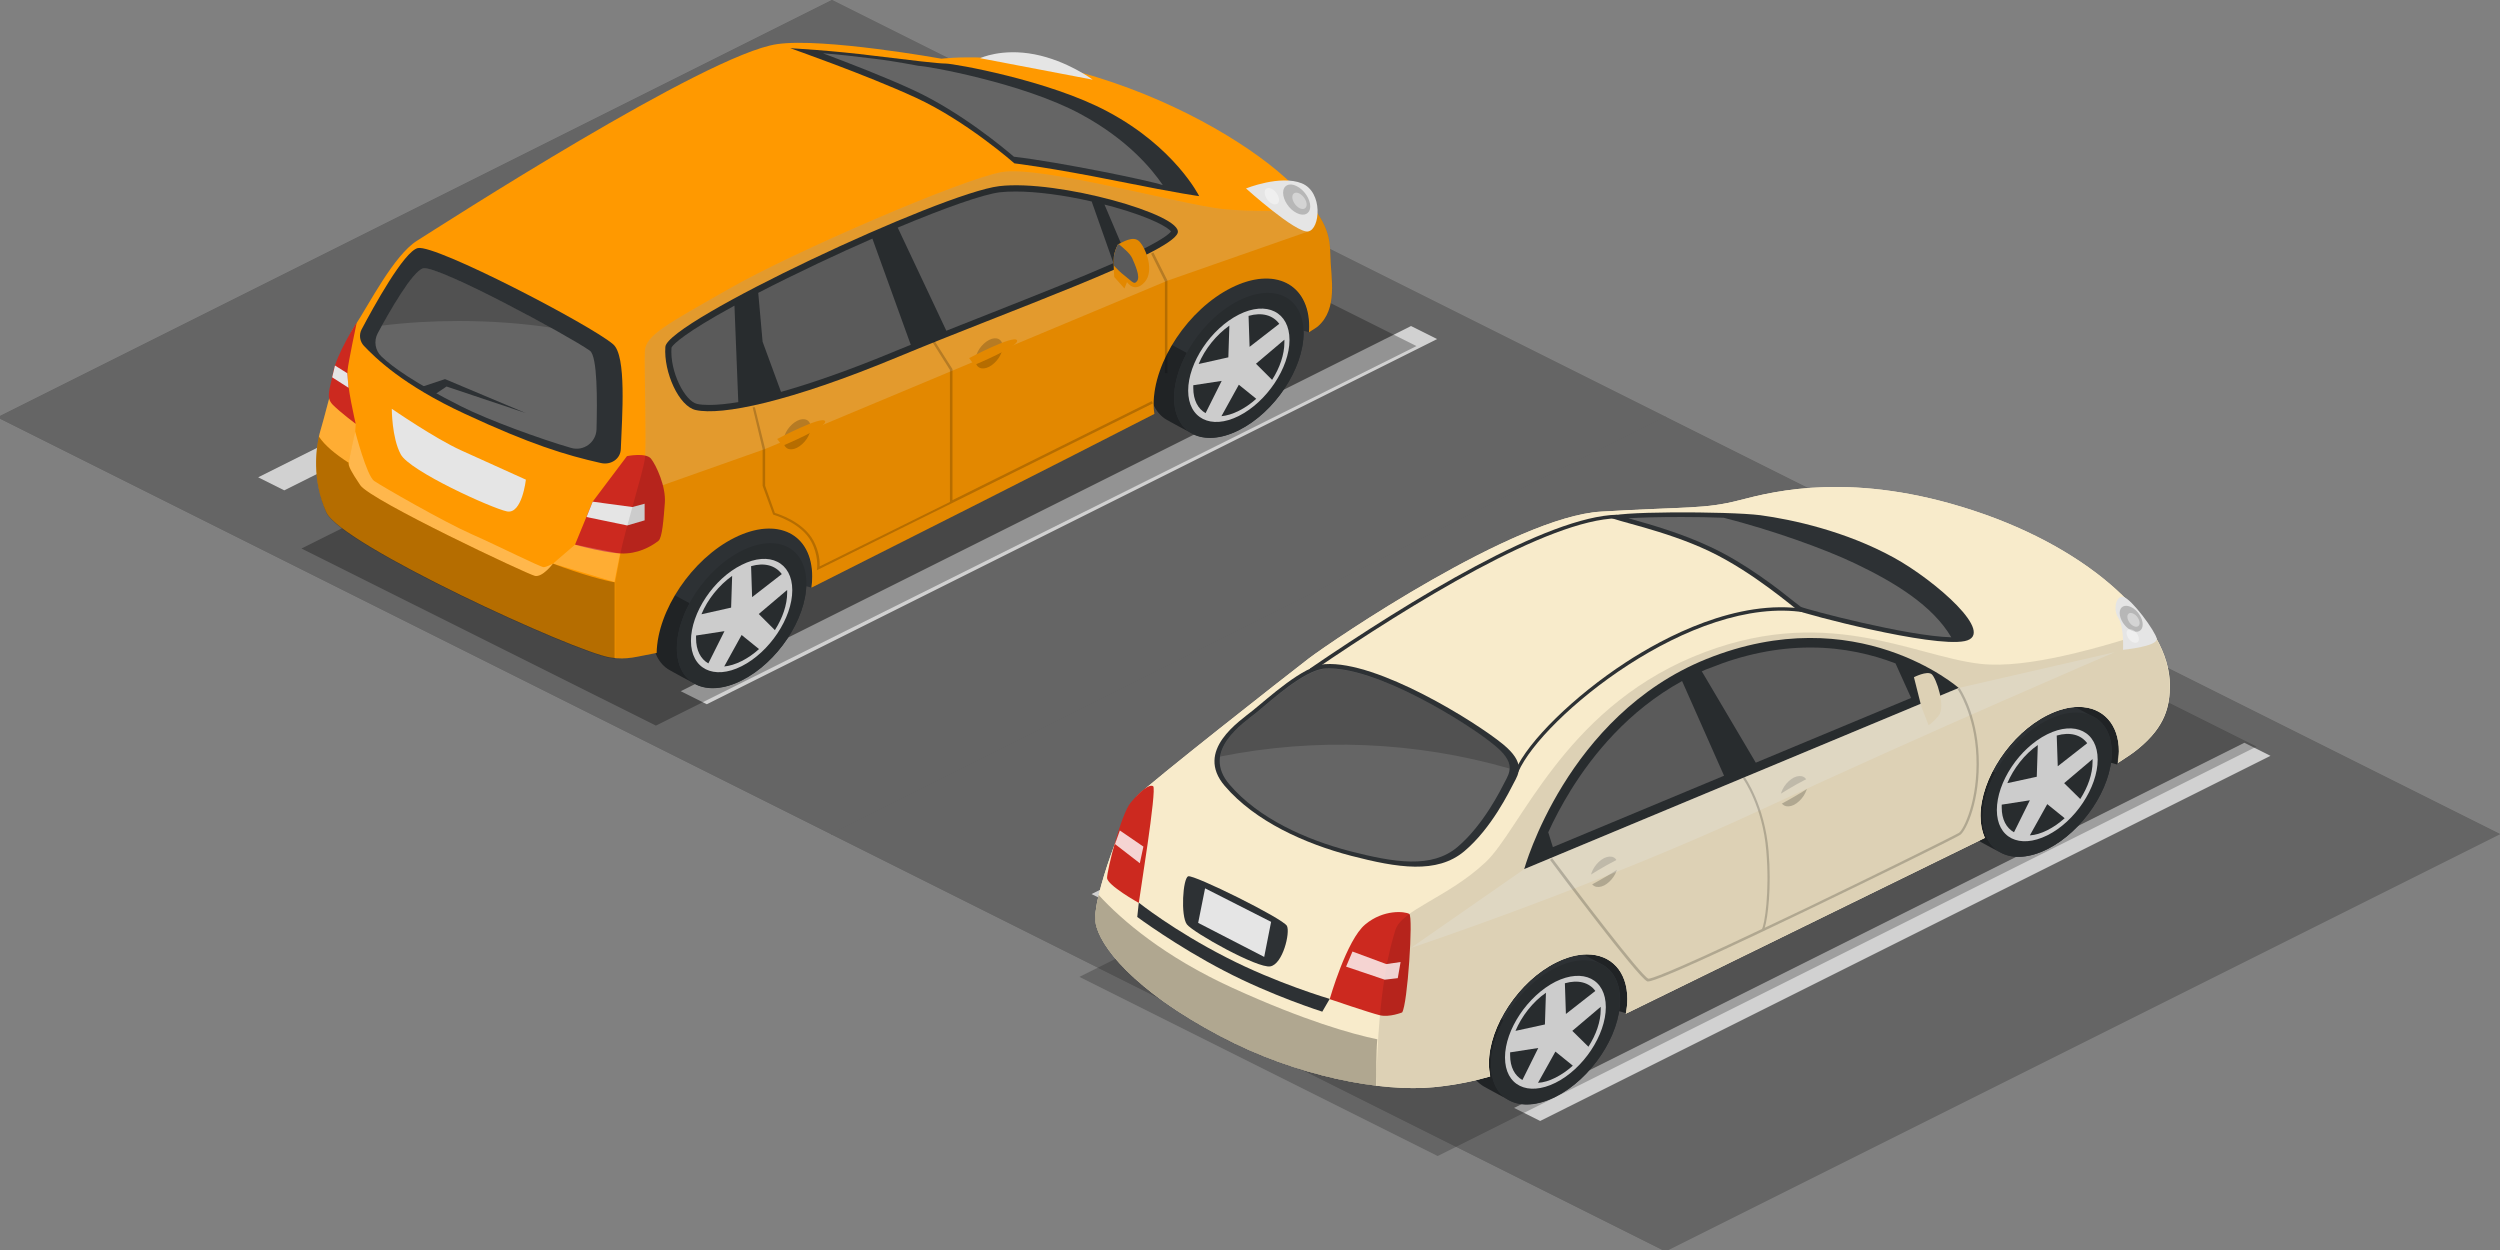 <?xml version="1.0" encoding="UTF-8" standalone="no"?>
<!-- Created with Inkscape (http://www.inkscape.org/) -->

<svg
   xmlns:dc="http://purl.org/dc/elements/1.1/"
   xmlns:cc="http://creativecommons.org/ns#"
   xmlns:rdf="http://www.w3.org/1999/02/22-rdf-syntax-ns#"
   xmlns:svg="http://www.w3.org/2000/svg"
   xmlns="http://www.w3.org/2000/svg"
   xmlns:sodipodi="http://sodipodi.sourceforge.net/DTD/sodipodi-0.dtd"
   xmlns:inkscape="http://www.inkscape.org/namespaces/inkscape"
   width="25.4mm"
   height="12.7mm"
   viewBox="0 0 25.4 12.7"
   version="1.1"
   id="svg8"
   inkscape:version="0.92.2 (5c3e80d, 2017-08-06)"
   sodipodi:docname="parking-7.svg">
  <rect x="0" y="0" width="25.4" height="12.7" fill="#808080" stroke="none"/>
  <defs
     id="defs2" />
  <sodipodi:namedview
     id="base"
     pagecolor="#ffffff"
     bordercolor="#666666"
     borderopacity="1.0"
     inkscape:pageopacity="0.0"
     inkscape:pageshadow="2"
     inkscape:zoom="5.6"
     inkscape:cx="40.017876"
     inkscape:cy="10.867187"
     inkscape:document-units="mm"
     inkscape:current-layer="layer1"
     showgrid="false"
     inkscape:snap-global="false"
     inkscape:window-width="1360"
     inkscape:window-height="706"
     inkscape:window-x="-8"
     inkscape:window-y="-8"
     inkscape:window-maximized="1"
     fit-margin-top="0"
     fit-margin-left="0"
     fit-margin-right="0"
     fit-margin-bottom="0" />
  <g
     inkscape:label="Layer 1"
     inkscape:groupmode="layer"
     id="layer1"
     transform="translate(-48.23,-91.683)">
    <g
       id="g33"
       transform="matrix(-0.265,0,0,0.265,65.163,91.683)">
      <path
         id="path10"
         d="M 32,0 64,16 32,32 0,16 Z"
         inkscape:connector-curvature="0"
         style="fill:#656565" />
      <path
         id="path12"
         d="M 32,0 64,16 32,32 0,16 Z"
         inkscape:connector-curvature="0"
         style="fill:#656565" />
      <g
         id="g18"
         style="fill:#ffffff">
        <path
           id="path14"
           d="m 37.8,26.5 -28,-14 -1,0.5 28,14 z"
           inkscape:connector-curvature="0"
           style="opacity:0.7" />
        <path
           id="path16"
           d="m 54,18.3 -28,-14 -1,0.5 28,14 z"
           inkscape:connector-curvature="0"
           style="opacity:0.7" />
      </g>
    </g>
    <g
       id="g33-2"
       transform="matrix(-0.265,0,0,0.265,73.63,95.917)">
      <path
         id="path10-3"
         d="M 32,0 64,16 32,32 0,16 Z"
         inkscape:connector-curvature="0"
         style="fill:#656565" />
      <path
         id="path12-1"
         d="M 32,0 64,16 32,32 0,16 Z"
         inkscape:connector-curvature="0"
         style="fill:#656565" />
      <g
         id="g18-3"
         style="fill:#ffffff">
        <path
           id="path14-7"
           d="m 37.8,26.5 -28,-14 -1,0.5 28,14 z"
           inkscape:connector-curvature="0"
           style="opacity:0.7" />
        <path
           id="path16-5"
           d="m 54,18.3 -28,-14 -1,0.5 28,14 z"
           inkscape:connector-curvature="0"
           style="opacity:0.7" />
      </g>
    </g>
    <g
       id="g256"
       transform="matrix(-0.026,0,0,0.026,62.933,90.085)">
      <path
         id="path65"
         d="M 309.2,345 447.7,275.8 150.4,127.5 12,196.7 Z"
         inkscape:connector-curvature="0"
         style="opacity:0.3" />
      <path
         id="path67"
         d="m 248.4,291.1 50.1,-13.8 -34.3,-19.7 -17.3,16.7 z"
         inkscape:connector-curvature="0"
         style="fill:#2d3134" />
      <path
         id="path69"
         d="M 54,191.3 103.8,177.7 69.5,158 52.2,174.7 Z"
         inkscape:connector-curvature="0"
         style="fill:#2d3134" />
      <path
         id="path71"
         d="m 285.2,271.5 c -6.8,-3.4 -12.9,-3.8 -17.4,-1.7 l -9.5,5.1 c -4.9,2.2 -7.9,7.2 -7.9,14.4 0,14 11.3,31 25.3,38 6.9,3.5 13.2,3.8 17.8,1.6 0,0 9.4,-5 10.5,-5.7 4.1,-2.4 6.6,-7.2 6.6,-13.7 -0.1,-14 -11.4,-31 -25.4,-38 z"
         inkscape:connector-curvature="0"
         style="fill:#2d3134" />
      <path
         id="path73"
         d="m 293.7,328.8 c 1.8,-0.9 9.2,-4.9 10.2,-5.5 4.1,-2.4 6.6,-7.2 6.6,-13.7 0,-5.6 -1.9,-11.7 -5,-17.5 l -9.5,5.1 c 3.1,5.8 5,11.9 5,17.5 0,6.9 -2.7,11.7 -7.3,14.1 z"
         inkscape:connector-curvature="0"
         style="opacity:0.29" />
      <path
         id="path75"
         d="m 301,314.7 c 0,14 -11.3,19.7 -25.3,12.7 -14,-7 -25.3,-24 -25.3,-38 0,-14 11.3,-19.7 25.3,-12.7 14,6.9 25.3,24 25.3,38 z"
         inkscape:connector-curvature="0"
         style="fill:#2d3134" />
      <path
         id="path77"
         d="m 295.5,311.9 c 0,10.9 -8.9,15.4 -19.8,9.9 -10.9,-5.5 -19.8,-18.8 -19.8,-29.7 0,-10.9 8.9,-15.4 19.8,-9.9 10.9,5.4 19.8,18.7 19.8,29.7 z"
         inkscape:connector-curvature="0"
         style="fill:#e5e5e5" />
      <g
         id="g91"
         style="fill:#2d3134">
        <path
           id="path79"
           d="m 288.7,320.7 c 3,-1.7 4.8,-5.1 4.8,-9.8 0,-0.4 0,-0.8 0,-1.1 l -11.1,-1.7 z"
           inkscape:connector-curvature="0" />
        <path
           id="path81"
           d="m 279.8,298.9 11.6,2.6 c -2.4,-5.8 -6.8,-11.3 -12,-15 z"
           inkscape:connector-curvature="0" />
        <path
           id="path83"
           d="m 271.6,294.8 0.4,-12.1 c -5.2,-1.5 -9.5,-0.3 -12,3.1 z"
           inkscape:connector-curvature="0" />
        <path
           id="path85"
           d="m 257.9,292 v 1.1 c 0,4.7 1.8,9.9 4.8,14.6 l 6.3,-6.3 z"
           inkscape:connector-curvature="0" />
        <path
           id="path87"
           d="m 275.7,309.6 -6.8,5.5 c 2.1,1.9 4.4,3.5 6.8,4.7 2.4,1.2 4.7,1.9 6.8,2.1 z"
           inkscape:connector-curvature="0" />
        <path
           id="path89"
           d="M 90.9,173.7 C 84.1,170.3 78,169.9 73.5,172 l -9.5,5.1 c -4.9,2.2 -7.9,7.2 -7.9,14.4 0,14 11.3,31 25.3,38 6.9,3.5 13.2,3.8 17.8,1.6 0,0 9.4,-5 10.5,-5.7 4.1,-2.4 6.6,-7.2 6.6,-13.7 -0.1,-13.9 -11.4,-31 -25.4,-38 z"
           inkscape:connector-curvature="0" />
      </g>
      <path
         id="path93"
         d="m 99.4,231 c 1.8,-0.9 9.2,-4.9 10.2,-5.5 4.1,-2.4 6.6,-7.2 6.6,-13.7 0,-5.6 -1.9,-11.7 -5,-17.5 l -9.5,5.1 c 3.1,5.8 5,11.9 5,17.5 0,6.9 -2.8,11.8 -7.3,14.1 z"
         inkscape:connector-curvature="0"
         style="opacity:0.29" />
      <path
         id="path95"
         d="m 106.7,216.9 c 0,14 -11.3,19.7 -25.3,12.7 -14,-7 -25.3,-24 -25.3,-38 0,-14 11.3,-19.7 25.3,-12.7 14,7 25.3,24 25.3,38 z"
         inkscape:connector-curvature="0"
         style="fill:#2d3134" />
      <path
         id="path97"
         d="m 101.2,214.1 c 0,10.9 -8.9,15.4 -19.8,9.9 -10.9,-5.5 -19.8,-18.8 -19.8,-29.7 0,-10.9 8.9,-15.4 19.8,-9.9 10.9,5.5 19.8,18.8 19.8,29.7 z"
         inkscape:connector-curvature="0"
         style="fill:#e5e5e5" />
      <path
         id="path99"
         d="m 94.4,222.9 c 3,-1.7 4.8,-5.1 4.8,-9.8 0,-0.4 0,-0.8 0,-1.1 l -11.1,-1.7 z"
         inkscape:connector-curvature="0"
         style="fill:#2d3134" />
      <path
         id="path101"
         d="m 85.5,201.1 11.6,2.6 c -2.4,-5.8 -6.8,-11.3 -12,-15 z"
         inkscape:connector-curvature="0"
         style="fill:#2d3134" />
      <path
         id="path103"
         d="m 77.2,197 0.4,-12.1 c -5.2,-1.5 -9.5,-0.3 -12,3.1 z"
         inkscape:connector-curvature="0"
         style="fill:#2d3134" />
      <path
         id="path105"
         d="m 63.6,194.2 v 1.1 c 0,4.7 1.8,9.9 4.8,14.6 l 6.3,-6.3 z"
         inkscape:connector-curvature="0"
         style="fill:#2d3134" />
      <path
         id="path107"
         d="m 81.4,211.8 -6.8,5.5 c 2.1,1.9 4.4,3.5 6.8,4.7 2.4,1.2 4.7,1.9 6.8,2.1 z"
         inkscape:connector-curvature="0"
         style="fill:#2d3134" />
      <path
         id="path109"
         d="m 440.1,229.1 c -2.2,-7.2 -7.9,-32.4 -13.4,-40.5 -5.4,-8.2 -15.1,-27.4 -24.2,-33.1 -9.1,-5.7 -113.1,-72.9 -140.7,-76.8 -17.9,-2.6 -64.2,5.7 -64.2,5.7 0,0 -26.2,-3.4 -60.6,7.2 -34.4,10.6 -62.8,28.4 -76.6,42 -13.8,13.6 -14.6,19.8 -14.8,28.2 -0.2,8.4 -3,20.3 4.9,27.2 0.5,0.4 1.7,1.2 3.5,2.3 -0.1,-0.8 -0.1,-1.5 -0.1,-2.2 0,-16.8 13.6,-23.6 30.4,-15.2 16.8,8.4 30.4,28.8 30.4,45.6 0,1.3 -0.1,2.5 -0.3,3.7 42.7,21.9 97.4,49.5 134,67.9 -0.2,-1.4 -0.3,-2.9 -0.3,-4.3 0,-16.8 13.6,-23.6 30.4,-15.2 16.6,8.3 30.1,28.4 30.4,45 8.2,1.5 11.4,2.8 18,1.8 13.6,-2 105.6,-44.2 111.1,-56.8 5.6,-12.5 4.3,-25.3 2.1,-32.5 z"
         inkscape:connector-curvature="0"
         style="fill:#ff9900" />
      <path
         id="path111"
         d="m 301,314.7 c 0,14 -11.3,19.7 -25.3,12.7 -14,-7 -25.3,-24 -25.3,-38 0,-14 11.3,-19.7 25.3,-12.7 14,7 25.3,24 25.3,38 z"
         inkscape:connector-curvature="0"
         style="opacity:0.11" />
      <path
         id="path113"
         d="m 106.7,216.9 c 0,14 -11.3,19.7 -25.3,12.7 -14,-7 -25.3,-24 -25.3,-38 0,-14 11.3,-19.7 25.3,-12.7 14,7 25.3,24 25.3,38 z"
         inkscape:connector-curvature="0"
         style="opacity:0.11" />
      <path
         id="path115"
         d="m 325.9,196 c -5.3,4.5 -3.5,27.9 -3,40.9 0.1,3.9 3.9,6.4 7.8,5.5 13.8,-3.1 27.5,-7.3 53.1,-19.2 24.4,-11.3 35,-21.9 39.5,-26.6 1.6,-1.7 2,-4.3 0.9,-6.4 -4.5,-8.5 -16.6,-30.6 -22,-31.8 -6.9,-1.5 -67.6,30.1 -76.3,37.6 z"
         inkscape:connector-curvature="0"
         style="fill:#2d3134" />
      <path
         id="path117"
         d="m 335,198.5 c -3,2.1 -2.9,19.5 -2.6,30.8 0.2,5 5,8.6 9.9,7.2 11.8,-3.4 32.7,-11 43.1,-16.3 18,-9.1 26.5,-15.1 31.1,-19.5 2.4,-2.3 3,-6 1.4,-9 -4.4,-8.2 -13.6,-24.4 -17.8,-25.4 -5.8,-1.2 -57.1,26.5 -65.1,32.2 z"
         inkscape:connector-curvature="0"
         style="fill:#656565" />
      <path
         id="path119"
         d="m 317.1,254.8 c -1.8,-6.3 -3.3,-11.9 -3.6,-14.1 -0.7,-5.4 0.3,-35.9 0,-42 -0.3,-6.2 -8.2,-10.3 -33.1,-24.5 C 255.6,160 189.2,131.3 174,128.7 c -15.2,-2.6 -69.2,12.5 -85.9,14.4 -11,1.2 -25.8,0.8 -34.6,0.4 l 0.8,8.4 54.9,19.2 157.3,65.8 z"
         inkscape:connector-curvature="0"
         style="opacity:0.2;fill:#ffffff" />
      <path
         id="path121"
         d="m 105.3,152.5 c -2.4,-7.1 47,-21 69.7,-18.3 22.7,2.7 129.8,52.9 130.5,62.8 0.7,9.9 -5.3,23.3 -11.9,24.7 -10.1,2.2 -36.3,-3 -79.1,-20.8 -42.8,-17.8 -106.4,-40.3 -109.2,-48.4 z"
         inkscape:connector-curvature="0"
         style="fill:#2d3134" />
      <path
         id="path123"
         d="m 96.9,138.1 c 0,0 6.7,-0.8 32.1,-5.9 25.7,-5.2 40.1,-6.9 40.1,-6.9 0,0 18.8,-16.6 38.6,-25.7 19.8,-9.1 49,-19.3 49,-19.3 0,0 -16.7,0.9 -33.1,3 -13.9,1.7 -24.7,3 -27.7,3 -3,0 -40.4,6.5 -63.3,18.8 -26.3,14 -35.7,33 -35.7,33 z"
         inkscape:connector-curvature="0"
         style="fill:#2d3134" />
      <path
         id="path125"
         d="m 111.1,133.8 c 4.3,-6.3 13.8,-17.9 32.2,-27.8 22.4,-12.1 60.1,-18.8 63.2,-18.8 0.3,0 8.9,-1.8 17.5,-2.8 8.2,-1 14.1,-1.7 19.9,-2.1 -10.4,3.9 -24.4,9.3 -35.4,14.4 -18.4,8.5 -35.6,22.9 -39.2,26 -17.3,2 -53,9.3 -58.2,11.1 z"
         inkscape:connector-curvature="0"
         style="fill:#656565" />
      <path
         id="path127"
         d="m 133.9,141.4 c -1.3,0.3 -2.6,0.7 -3.8,1 -14.9,4.2 -21.1,8 -22.2,9.5 0.7,1 3.8,3.7 17.3,10 z"
         inkscape:connector-curvature="0"
         style="fill:#656565" />
      <path
         id="path129"
         d="m 303.1,197.3 c -0.2,-0.5 -2.2,-3.6 -17.8,-12.6 -2.1,-1.2 -4.4,-2.5 -6.8,-3.8 l -1.5,37.7 c 4.3,0.7 8.1,1.1 11.3,1.1 1.9,0 3.5,-0.1 4.8,-0.4 4.8,-1.1 10.7,-12.6 10,-22 z"
         inkscape:connector-curvature="0"
         style="fill:#656565" />
      <path
         id="path131"
         d="m 214.7,150.4 c -18.6,-7.8 -33.4,-13 -39.9,-13.8 -1.8,-0.2 -3.9,-0.3 -6.2,-0.3 -8.1,0 -18.9,1.4 -29.7,3.9 l -8.5,24.1 c 13.2,5.8 30.7,12.7 47.6,19.4 5.9,2.3 11.8,4.7 17.7,7 z"
         inkscape:connector-curvature="0"
         style="fill:#656565" />
      <path
         id="path133"
         d="m 267.5,195 1.7,-19.1 c -7.1,-3.7 -14.9,-7.5 -23.1,-11.4 -7.4,-3.5 -14.6,-6.8 -21.5,-9.8 l -15,41.5 c 2,0.8 4,1.6 5.9,2.4 16.8,7 32,12.4 44.8,16 z"
         inkscape:connector-curvature="0"
         style="fill:#656565" />
      <path
         id="path135"
         d="m 138.5,92.6 44,-8.4 c 0,0 -8.4,-4 -21.3,-1.5 -12.8,2.5 -22.7,9.9 -22.7,9.9 z"
         inkscape:connector-curvature="0"
         style="fill:#e5e5e5" />
      <path
         id="path137"
         d="m 340.8,274.3 -6.9,-16.8 -13.4,-17.8 c 0,0 -7.4,-1.5 -9.4,1 -2,2.5 -5.9,10.9 -5.4,17.3 0.5,6.4 1,13.6 2.5,14.8 1.5,1.2 6.2,4.5 12.4,4.9 6.1,0.6 20.2,-3.4 20.2,-3.4 z"
         inkscape:connector-curvature="0"
         style="fill:#cc291f" />
      <path
         id="path139"
         d="m 426.5,227.1 c 0,0 3.7,-15.7 3.2,-20.8 -0.3,-3.3 -3.6,-18.8 -3.6,-18.8 0,0 8,12.4 9.3,19.8 1.1,6.3 3,9.4 0,12.4 -3,3 -8.9,7.4 -8.9,7.4 z"
         inkscape:connector-curvature="0"
         style="fill:#cc291f" />
      <path
         id="path141"
         d="m 349.4,281.7 c 0,0 4.1,5.5 7.1,4.8 3,-0.7 64.2,-29.5 68.2,-35.4 4,-5.9 4.8,-7.8 4.5,-9.1 -0.2,-1.2 -2.5,-11.9 -2.5,-11.9 0,0 -4.5,17.3 -7.4,19.3 -2.9,2 -27.4,16.1 -38.1,20.8 -10.6,4.7 -26.9,12.9 -28.2,12.9 -1.2,-0.1 -3.6,-1.4 -3.6,-1.4 z"
         inkscape:connector-curvature="0"
         style="opacity:0.3;fill:#ffffff" />
      <path
         id="path143"
         d="m 360,248.9 c 0,0 1.5,13.6 7.4,12.4 5.9,-1.2 38.1,-15.8 41.5,-22.3 3.5,-6.4 3.5,-17.8 3.5,-17.8 0,0 -16.8,11.6 -27.2,16.3 -10.4,4.7 -25.2,11.4 -25.2,11.4 z"
         inkscape:connector-curvature="0"
         style="fill:#e5e5e5" />
      <path
         id="path145"
         d="m 401.5,212.9 -9.9,-3.3 -31.6,13.3 31,-10.4 5.5,3.7 z"
         inkscape:connector-curvature="0"
         style="fill:#2d3134" />
      <g
         id="g151"
         style="opacity:0.2">
        <path
           id="path147"
           d="m 270.5,220.6 -4,16.3 v 14.4 l -3.8,10.6 c -1.7,0.5 -11.2,3.6 -15.1,10.9 -2.3,4.3 -2.5,8.2 -2.4,10 L 194.3,257.6 V 206 l 6.8,-10.8 -0.8,-0.5 -7,11 v 51.2 l -77.9,-38.7 -0.4,0.9 130.5,64.8 0.8,0.4 -0.1,-0.9 c 0,0 -0.6,-4.9 2.3,-10.3 4,-7.5 14.6,-10.4 14.7,-10.5 l 0.2,-0.1 4.1,-11.2 v -14.4 l 3.9,-16.3 z"
           inkscape:connector-curvature="0" />
        <path
           id="path149"
           d="m 114.8,160.1 -5.5,11 v 36.2 h 1 v -35.9 l 5.4,-10.8 z"
           inkscape:connector-curvature="0" />
      </g>
      <path
         id="path153"
         d="m 128.6,156.9 c -1.5,-0.5 -5.9,-3.7 -8.4,-1 -2.5,2.7 -5.9,11.4 -2,15.8 4,4.5 6.9,0 6.9,0 l 1,2.5 4,-4.5 c 0,0 0.5,-6.7 0,-8.9 -0.5,-2.2 -1.5,-3.9 -1.5,-3.9 z"
         inkscape:connector-curvature="0"
         style="fill:#ff9900" />
      <path
         id="path155"
         d="m 130.1,160.9 c -0.5,-2.2 -1.5,-4 -1.5,-4 -0.1,0 -0.1,0 -0.2,-0.1 -1.8,1.5 -4.4,3.6 -5.3,5.5 -1.2,2.7 -3.2,7.2 -2,8.9 1.2,1.7 1.7,0.5 4.9,-2 1.6,-1.2 3.1,-2.7 4.2,-3.9 0.1,-1.7 0.1,-3.5 -0.1,-4.4 z"
         inkscape:connector-curvature="0"
         style="fill:#656565" />
      <path
         id="path157"
         d="m 440.1,229.1 c -0.7,-2.4 -1.9,-6.8 -3.2,-11.9 -0.2,0.9 -0.7,1.7 -1.5,2.5 -3,3 -8.9,7.4 -8.9,7.4 l 0.2,3 2.5,11.9 0.3,0.1 c 5.2,-3.3 9,-6.5 11.3,-10 0.2,0.3 -0.3,-1.8 -0.7,-3 z"
         inkscape:connector-curvature="0"
         style="opacity:0.2;fill:#ffffff" />
      <path
         id="path159"
         d="m 340.8,274.3 8.6,7.4 -24,7.2 -2.2,-11.1 z"
         inkscape:connector-curvature="0"
         style="opacity:0.2;fill:#ffffff" />
      <path
         id="path161"
         d="m 259.3,233.8 c 0,2.9 -2.4,4.1 -5.3,2.6 -2.9,-1.5 -5.3,-5 -5.3,-7.9 0,-2.9 2.4,-4.1 5.3,-2.6 2.9,1.5 5.3,5 5.3,7.9 z"
         inkscape:connector-curvature="0"
         style="opacity:0.2" />
      <path
         id="path163"
         d="m 259.8,235.7 2,-2.7 c 0,0 -17.5,-9.2 -18.7,-7 -1.3,2.2 16.7,9.7 16.7,9.7 z"
         inkscape:connector-curvature="0"
         style="fill:#ff9900" />
      <path
         id="path165"
         d="m 184.3,202.2 c 0,2.9 -2.4,4.1 -5.3,2.6 -2.9,-1.5 -5.3,-5 -5.3,-7.9 0,-2.9 2.4,-4.1 5.3,-2.6 2.9,1.5 5.3,5 5.3,7.9 z"
         inkscape:connector-curvature="0"
         style="opacity:0.2" />
      <path
         id="path167"
         d="m 184.8,204.1 2,-2.7 c 0,0 -17.5,-9.2 -18.7,-7 -1.4,2.2 16.7,9.7 16.7,9.7 z"
         inkscape:connector-curvature="0"
         style="fill:#ff9900" />
      <path
         id="path169"
         d="m 333.9,257.5 -15.5,2.1 -4.8,-1.3 v 6.5 l 6.8,2 15.9,-3.3 z"
         inkscape:connector-curvature="0"
         style="fill:#e5e5e5" />
      <path
         id="path171"
         d="m 429.8,207.3 -0.5,5.7 6.4,-4.1 -1.1,-4.6 z"
         inkscape:connector-curvature="0"
         style="fill:#e5e5e5" />
      <path
         id="path173"
         d="m 313.5,240.7 c -0.7,-5.4 0.3,-35.9 0,-42 -0.3,-6.2 -8.2,-10.3 -33.1,-24.5 C 255.6,160 189.2,131.3 174,128.7 c -15.2,-2.6 -69.2,12.5 -85.9,14.4 -11.9,1.3 -28.2,0.8 -36.5,0.3 -5.5,7.4 -5.9,12.3 -6.1,18.4 -0.2,8.4 -3,20.3 4.9,27.2 0.5,0.4 1.7,1.2 3.5,2.3 -0.1,-0.8 -0.1,-1.5 -0.1,-2.2 0,-16.8 13.6,-23.6 30.4,-15.2 16.8,8.4 30.4,28.8 30.4,45.6 0,1.3 -0.1,2.5 -0.3,3.7 42.7,21.9 97.4,49.5 134,67.9 -0.2,-1.4 -0.3,-2.9 -0.3,-4.3 0,-16.8 13.6,-23.6 30.4,-15.2 16.6,8.3 30.1,28.4 30.4,45 7.5,1.4 10.8,2.6 16.3,2 0,-14.2 0,-29.8 0,-29.8 0,0 -0.6,-3.3 -2.1,-11.1 -1.3,-7.8 -8.8,-31.6 -9.5,-37 z"
         inkscape:connector-curvature="0"
         style="opacity:0.11" />
      <path
         id="path175"
         d="m 440.9,232.1 c -2.4,3.5 -6.3,6.7 -11.6,10.2 0.1,1.3 -0.9,3.3 -4.6,8.8 -4,5.9 -65.2,34.7 -68.2,35.4 -3,0.7 -7.1,-4.8 -7.1,-4.8 0,0 -0.1,0 -0.2,0.1 -11.7,4.4 -20.3,6.6 -23.9,7.2 v 29.8 c 0.5,-0.1 1.1,-0.1 1.6,-0.2 13.6,-2 105.6,-44.2 111.1,-56.8 4.9,-11.1 4.5,-22.3 2.9,-29.7 z"
         inkscape:connector-curvature="0"
         style="opacity:0.29" />
      <path
         id="path177"
         d="m 78.6,135.1 c 0,0 -13.4,-5.4 -21.8,-2 -8.4,3.4 -7.2,18 -2.5,18.8 4.8,0.8 24.3,-16.8 24.3,-16.8 z"
         inkscape:connector-curvature="0"
         style="fill:#e5e5e5" />
      <path
         id="path179"
         d="m 64.1,136.8 c 0,2.9 -2.4,6.5 -5.3,7.9 -2.9,1.5 -5.3,0.3 -5.3,-2.6 0,-2.9 2.4,-6.5 5.3,-7.9 2.9,-1.5 5.3,-0.3 5.3,2.6 z"
         inkscape:connector-curvature="0"
         style="opacity:0.2" />
      <path
         id="path181"
         d="m 60.5,138.5 c 0,1.6 -1.3,3.5 -2.8,4.3 -1.6,0.8 -2.8,0.1 -2.8,-1.4 0,-1.6 1.3,-3.5 2.8,-4.3 1.5,-0.8 2.8,-0.2 2.8,1.4 z"
         inkscape:connector-curvature="0"
         style="opacity:0.4;fill:#ffffff" />
      <path
         id="path183"
         d="m 71.3,136.7 c 0,1.6 -1.3,3.5 -2.8,4.3 -1.6,0.8 -2.8,0.1 -2.8,-1.4 0,-1.6 1.3,-3.5 2.8,-4.3 1.6,-0.8 2.8,-0.2 2.8,1.4 z"
         inkscape:connector-curvature="0"
         style="opacity:0.4;fill:#ffffff" />
      <path
         id="path185"
         d="m 386.2,186.9 c 10.4,0 20.5,0.6 30.1,1.8 -4.7,-8.6 -12.4,-21.5 -16.2,-22.4 -4.1,-0.9 -31.7,13.1 -50,23.2 11.4,-1.7 23.5,-2.6 36.1,-2.6 z"
         inkscape:connector-curvature="0"
         style="opacity:0.2" />
    </g>
    <g
       id="g440"
       transform="matrix(-0.026,0,0,0.026,71.417,94.198)">
      <path
         id="path258"
         d="M 330,355 470,285 150,125 10,195 Z"
         inkscape:connector-curvature="0"
         style="opacity:0.3;fill:#262626" />
      <path
         id="path260"
         d="M 255.9,299.3 306.1,285.4 271.5,265.5 254,282.4 Z"
         inkscape:connector-curvature="0"
         style="fill:#2d3134" />
      <path
         id="path262"
         d="M 255.9,299.3 306.1,285.4 271.5,265.5 254,282.4 Z"
         inkscape:connector-curvature="0"
         style="opacity:0.29" />
      <path
         id="path264"
         d="M 64.5,202 114.7,188 80,168.1 62.5,185 Z"
         inkscape:connector-curvature="0"
         style="fill:#2d3134" />
      <path
         id="path266"
         d="M 64.5,202 114.7,188 80,168.1 62.5,185 Z"
         inkscape:connector-curvature="0"
         style="opacity:0.29" />
      <path
         id="path268"
         d="m 293.4,276.3 c -6.7,-3.4 -12.8,-3.8 -17.3,-1.7 l -9.5,5.1 c -4.8,2.2 -7.9,7.1 -7.9,14.3 0,13.9 11.3,30.9 25.2,37.8 6.9,3.4 13.1,3.8 17.7,1.6 0,0 9.4,-5 10.4,-5.6 4.1,-2.4 6.6,-7.1 6.6,-13.6 0,-14 -11.3,-30.9 -25.2,-37.9 z"
         inkscape:connector-curvature="0"
         style="fill:#2d3134" />
      <path
         id="path270"
         d="m 301.9,333.3 c 1.8,-0.9 9.2,-4.9 10.1,-5.5 4.1,-2.4 6.6,-7.1 6.6,-13.6 0,-5.6 -1.8,-11.7 -4.9,-17.4 l -9.5,5.1 c 3.1,5.7 4.9,11.8 4.9,17.4 0.1,6.8 -2.7,11.7 -7.2,14 z"
         inkscape:connector-curvature="0"
         style="opacity:0.29" />
      <path
         id="path272"
         d="m 309.2,319.3 c 0,13.9 -11.3,19.6 -25.2,12.6 -13.9,-7 -25.2,-23.9 -25.2,-37.8 0,-13.9 11.3,-19.6 25.2,-12.6 13.9,6.9 25.2,23.9 25.2,37.8 z"
         inkscape:connector-curvature="0"
         style="fill:#2d3134" />
      <path
         id="path274"
         d="m 303.7,316.5 c 0,10.9 -8.8,15.3 -19.7,9.9 -10.9,-5.4 -19.7,-18.7 -19.7,-29.6 0,-10.9 8.8,-15.3 19.7,-9.9 10.8,5.5 19.7,18.7 19.7,29.6 z"
         inkscape:connector-curvature="0"
         style="fill:#e5e5e5" />
      <g
         id="g286"
         style="fill:#2d3134">
        <path
           id="path276"
           d="m 296.9,325.3 c 3,-1.7 4.8,-5 4.8,-9.7 0,-0.4 0,-0.8 0,-1.1 l -11,-1.7 z"
           inkscape:connector-curvature="0" />
        <path
           id="path278"
           d="m 288.1,303.6 11.5,2.5 c -2.4,-5.7 -6.7,-11.3 -11.9,-14.9 z"
           inkscape:connector-curvature="0" />
        <path
           id="path280"
           d="m 279.9,299.5 0.4,-12 c -5.2,-1.5 -9.5,-0.3 -11.9,3 z"
           inkscape:connector-curvature="0" />
        <path
           id="path282"
           d="m 266.3,296.7 v 1.1 c 0,4.7 1.8,9.8 4.8,14.5 l 6.3,-6.2 z"
           inkscape:connector-curvature="0" />
        <path
           id="path284"
           d="m 284,314.2 -6.8,5.5 c 2.1,1.9 4.4,3.5 6.8,4.7 2.4,1.2 4.7,1.9 6.8,2 z"
           inkscape:connector-curvature="0" />
      </g>
      <path
         id="path288"
         d="m 309.2,319.3 c 0,13.9 -11.3,19.6 -25.2,12.6 -13.9,-7 -25.2,-23.9 -25.2,-37.8 0,-13.9 11.3,-19.6 25.2,-12.6 13.9,6.9 25.2,23.9 25.2,37.8 z"
         inkscape:connector-curvature="0"
         style="opacity:0.11" />
      <path
         id="path290"
         d="M 101.3,179.6 C 94.6,176.2 88.5,175.8 84,177.9 l -9.5,5.1 c -4.8,2.2 -7.9,7.1 -7.9,14.3 0,13.9 11.3,30.9 25.2,37.8 6.9,3.4 13.1,3.8 17.7,1.6 0,0 9.4,-5 10.4,-5.6 4.1,-2.4 6.6,-7.1 6.6,-13.6 0,-14 -11.3,-30.9 -25.2,-37.9 z"
         inkscape:connector-curvature="0"
         style="fill:#2d3134" />
      <path
         id="path292"
         d="m 109.8,236.6 c 1.8,-0.9 9.2,-4.9 10.1,-5.5 4.1,-2.4 6.6,-7.1 6.6,-13.6 0,-5.6 -1.8,-11.7 -4.9,-17.4 l -9.5,5.1 c 3.1,5.7 4.9,11.8 4.9,17.4 0,6.8 -2.7,11.6 -7.2,14 z"
         inkscape:connector-curvature="0"
         style="opacity:0.29" />
      <path
         id="path294"
         d="m 117,222.5 c 0,13.9 -11.3,19.6 -25.2,12.6 -13.9,-7 -25.2,-23.9 -25.2,-37.8 0,-13.9 11.3,-19.6 25.2,-12.6 14,7 25.2,23.9 25.2,37.8 z"
         inkscape:connector-curvature="0"
         style="fill:#2d3134" />
      <path
         id="path296"
         d="m 111.5,219.8 c 0,10.9 -8.8,15.3 -19.7,9.9 -10.9,-5.4 -19.7,-18.7 -19.7,-29.6 0,-10.9 8.8,-15.3 19.7,-9.9 10.9,5.4 19.7,18.7 19.7,29.6 z"
         inkscape:connector-curvature="0"
         style="fill:#e5e5e5" />
      <path
         id="path298"
         d="m 104.8,228.5 c 3,-1.7 4.8,-5 4.8,-9.7 0,-0.4 0,-0.8 0,-1.1 l -11,-1.7 z"
         inkscape:connector-curvature="0"
         style="fill:#2d3134" />
      <path
         id="path300"
         d="m 95.9,206.8 11.5,2.5 C 105,203.6 100.7,198 95.5,194.4 Z"
         inkscape:connector-curvature="0"
         style="fill:#2d3134" />
      <path
         id="path302"
         d="m 87.7,202.7 0.4,-12 c -5.2,-1.5 -9.5,-0.3 -11.9,3 z"
         inkscape:connector-curvature="0"
         style="fill:#2d3134" />
      <path
         id="path304"
         d="m 74.1,199.9 v 1.1 c 0,4.7 1.8,9.8 4.8,14.5 l 6.3,-6.2 z"
         inkscape:connector-curvature="0"
         style="fill:#2d3134" />
      <path
         id="path306"
         d="M 91.8,217.5 85,223 c 2.1,1.9 4.4,3.5 6.8,4.7 2.4,1.2 4.7,1.9 6.8,2 z"
         inkscape:connector-curvature="0"
         style="fill:#2d3134" />
      <path
         id="path308"
         d="m 117,222.5 c 0,13.9 -11.3,19.6 -25.2,12.6 -13.9,-7 -25.2,-23.9 -25.2,-37.8 0,-13.9 11.3,-19.6 25.2,-12.6 14,7 25.2,23.9 25.2,37.8 z"
         inkscape:connector-curvature="0"
         style="opacity:0.11" />
      <path
         id="path310"
         d="m 447.1,214 c -4.5,-4.7 -57.2,-46.1 -66.7,-53.4 -9.5,-7.2 -80.5,-55.4 -114.2,-57.4 -33.7,-2 -40.5,-0.9 -54.3,-4.5 -13.8,-3.6 -44.5,-11.3 -91.3,4.1 -46.8,15.4 -76.7,44.5 -76.7,68.2 0,8 1.6,16.1 12.4,24.9 1.8,1.5 4.6,3.4 7.9,5.5 -0.2,-1.5 -0.4,-3 -0.4,-4.5 0,-10.6 6.2,-17.4 15.8,-17.4 3.8,0 7.9,1.1 12.1,3.2 14.5,7.2 26.2,24.9 26.2,39.4 0,3.2 -0.6,6.1 -1.7,8.6 l 140.3,68.7 c -0.4,-2 -0.6,-3.9 -0.6,-5.8 0,-10.6 6.2,-17.4 15.8,-17.4 3.8,0 7.9,1.1 12.1,3.2 14.5,7.2 26.2,24.9 26.2,39.4 0,1.8 -0.2,3.5 -0.5,5.1 5.4,1.6 12.9,3.3 22,4.2 20.3,2 53.6,-4.1 83.4,-19.9 34,-18 47.3,-35.3 48.8,-44.3 1.7,-9 -12.1,-45.2 -16.6,-49.9 z"
         inkscape:connector-curvature="0"
         style="fill:#f8ebcb" />
      <path
         id="path312"
         d="m 447.1,214 c -4.5,-4.7 -57.2,-46.1 -66.7,-53.4 -9.5,-7.2 -80.5,-55.4 -114.2,-57.4 -33.7,-2 -40.5,-0.9 -54.3,-4.5 -13.8,-3.6 -44.5,-11.3 -91.3,4.1 -46.8,15.4 -76.7,44.5 -76.7,68.2 0,8 1.6,16.1 12.4,24.9 1.8,1.5 4.6,3.4 7.9,5.5 -0.2,-1.5 -0.4,-3 -0.4,-4.5 0,-10.6 6.2,-17.4 15.8,-17.4 3.8,0 7.9,1.1 12.1,3.2 14.5,7.2 26.2,24.9 26.2,39.4 0,3.2 -0.6,6.1 -1.7,8.6 l 140.3,68.7 c -0.4,-2 -0.6,-3.9 -0.6,-5.8 0,-10.6 6.2,-17.4 15.8,-17.4 3.8,0 7.9,1.1 12.1,3.2 14.5,7.2 26.2,24.9 26.2,39.4 0,1.8 -0.2,3.5 -0.5,5.1 5.4,1.6 12.9,3.3 22,4.2 20.3,2 53.6,-4.1 83.4,-19.9 34,-18 47.3,-35.3 48.8,-44.3 1.7,-9 -12.1,-45.2 -16.6,-49.9 z"
         inkscape:connector-curvature="0"
         style="fill:#f8ebcb" />
      <path
         id="path314"
         d="m 196.1,215.1 c 0,2.9 -2.4,4.1 -5.3,2.7 -2.9,-1.5 -5.3,-5 -5.3,-8 0,-2.9 2.4,-4.1 5.3,-2.7 2.9,1.5 5.3,5 5.3,8 z"
         inkscape:connector-curvature="0"
         style="opacity:0.2" />
      <path
         id="path316"
         d="m 196.1,217.6 2.3,-2.6 c 0,0 -16.7,-10.9 -18.2,-8.7 -1.6,2.1 15.9,11.3 15.9,11.3 z"
         inkscape:connector-curvature="0"
         style="fill:#f8ebcb" />
      <path
         id="path318"
         d="m 270.3,246.6 c 0,2.9 -2.4,4.1 -5.3,2.7 -2.9,-1.5 -5.3,-5 -5.3,-8 0,-3 2.4,-4.1 5.3,-2.7 2.9,1.5 5.3,5.1 5.3,8 z"
         inkscape:connector-curvature="0"
         style="opacity:0.2" />
      <path
         id="path320"
         d="m 270.3,249.2 2.3,-2.6 c 0,0 -16.7,-10.9 -18.2,-8.7 -1.5,2.1 15.9,11.3 15.9,11.3 z"
         inkscape:connector-curvature="0"
         style="fill:#f8ebcb" />
      <path
         id="path322"
         d="m 126.4,172.1 169.8,70.8 c 0,0 -16.5,-60 -71.2,-82.1 -58.8,-23.7 -98.6,11.3 -98.6,11.3 z"
         inkscape:connector-curvature="0"
         style="fill:#2d3134" />
      <path
         id="path324"
         d="m 145,176 60.7,25.3 21.1,-35.7 c -1,-0.5 -2.1,-0.9 -3.2,-1.3 -13.1,-5.3 -26.3,-8 -39.3,-8 -13.1,0 -24.3,2.8 -33.2,6.2 z"
         inkscape:connector-curvature="0"
         style="fill:#656565" />
      <path
         id="path326"
         d="m 218.1,206.4 66.9,27.9 1.8,-5.8 c -2.2,-4.9 -5.2,-10.6 -8.9,-16.6 -8.4,-13.5 -22.3,-30.9 -43.4,-42.5 z"
         inkscape:connector-curvature="0"
         style="fill:#656565" />
      <path
         id="path328"
         d="m 262.5,105.4 c 1.5,-2.4 -46.1,-2.4 -58.6,-0.8 -12.5,1.7 -33.3,6.2 -52.2,16.6 -16,8.8 -40.4,30 -27.6,32.6 12.8,2.6 63,-10.7 64.8,-11.8 1.8,-1.1 17.8,-15.2 35.1,-23.4 17.3,-8.2 37.7,-12 38.5,-13.2 z"
         inkscape:connector-curvature="0"
         style="fill:#2d3134" />
      <path
         id="path330"
         d="m 254.8,106 c 0.2,-0.1 0.5,-0.1 0.7,-0.2 -4.6,-0.3 -11.7,-0.5 -20.9,-0.5 -5.8,0 -11.5,0.1 -16.4,0.3 -18.8,4.8 -39.3,12.1 -51.4,17.9 -15.5,7.4 -30.2,16.4 -37.5,28.8 17.1,-0.4 56.4,-10.8 58.8,-11.9 0.3,-0.2 1.4,-1.1 2.6,-2 5.6,-4.5 18.7,-14.9 32.7,-21.4 11.2,-5.3 23.8,-8.9 31.4,-11 z"
         inkscape:connector-curvature="0"
         style="fill:#656565" />
      <path
         id="path332"
         d="m 374,162.8 c 8.6,0.6 22.6,13.6 28,17.9 5.4,4.4 23.1,15.8 11.2,29.7 -11.9,13.9 -31.4,22.6 -49.4,27.3 -18.1,4.7 -33.5,7.2 -44.2,-1.8 -10.7,-9 -17.6,-23.4 -19.4,-26.8 -1.8,-3.4 -4.7,-7.7 4.4,-15.1 10.5,-8.6 48.9,-32.6 69.4,-31.2 z"
         inkscape:connector-curvature="0"
         style="fill:#2d3134" />
      <path
         id="path334"
         d="m 374,164.5 c 8.2,0.5 21.5,12.9 26.7,17.1 5.2,4.2 22,15.1 10.6,28.3 -11.3,13.2 -29.8,21.5 -47.1,26 -17.2,4.4 -31.9,6.9 -42,-1.7 -10.1,-8.6 -16.8,-22.2 -18.5,-25.5 -1.7,-3.3 -4.5,-7.3 4.2,-14.3 10,-8.3 46.5,-31.1 66.1,-29.9 z"
         inkscape:connector-curvature="0"
         style="fill:#656565" />
      <path
         id="path336"
         d="m 415,198.9 c -1.3,-8.1 -10.7,-14.3 -14.3,-17.2 -5.2,-4.2 -18.5,-16.5 -26.7,-17.1 -19.5,-1.3 -56.1,21.5 -66.1,29.7 -4.8,3.9 -6.1,6.9 -6,9.3 36.8,-10.6 75.6,-12.2 113.1,-4.7 z"
         inkscape:connector-curvature="0"
         style="opacity:0.2" />
      <path
         id="path338"
         d="m 343.9,298.9 c 0,0 5,2 8.7,1.1 3.8,-0.9 19.6,-6.3 19.6,-6.3 0,0 -6.6,-23.2 -13.9,-29.2 -7.2,-6 -15.5,-5.1 -17.2,-4.1 -1.6,1 0.7,35.6 2.8,38.5 z"
         inkscape:connector-curvature="0"
         style="fill:#cc291f" />
      <path
         id="path340"
         d="m 446.8,256.1 c 0,0 12.4,-6.9 12.4,-9.8 0,-2.9 -5.4,-24.9 -9.3,-29.5 -3.9,-4.6 -7.2,-7.2 -8.7,-6.3 -1.6,0.8 5.5,44.2 5.6,45.6 z"
         inkscape:connector-curvature="0"
         style="fill:#cc291f" />
      <path
         id="path342"
         d="m 388.9,265.1 c 1.5,-2.9 36.5,-20.2 38.6,-19.4 2.1,0.8 3,15.5 0.5,18.8 -2.6,3.3 -27.7,17.3 -32.6,16.4 -4.9,-0.9 -7.8,-13.2 -6.5,-15.8 z"
         inkscape:connector-curvature="0"
         style="fill:#2d3134" />
      <path
         id="path344"
         d="m 395.1,263.5 2.7,13.7 25.8,-13.3 -2.7,-13.5 z"
         inkscape:connector-curvature="0"
         style="fill:#e5e5e5" />
      <path
         id="path346"
         d="m 372.2,293.6 2.9,5 c 0,0 19.9,-6.3 38.4,-16 18.5,-9.6 33.9,-21 33.9,-21 l -0.6,-5.6 c 0,0 -13.6,10.9 -34.2,21.4 -19.6,10.1 -40.4,16.2 -40.4,16.2 z"
         inkscape:connector-curvature="0"
         style="fill:#2d3134" />
      <path
         id="path348"
         d="m 65.4,158.1 61,14 169.8,70.8 44.3,30.8 c 0,0 -72.8,-24.2 -137.5,-54.3 C 138.3,189.3 65.4,158.1 65.4,158.1 Z"
         inkscape:connector-curvature="0"
         style="opacity:0.3;fill:#ffffff" />
      <path
         id="path350"
         d="m 285.3,238.6 c -9.5,12.7 -34.7,45.9 -37.6,47.1 -0.8,0.1 -6.9,-1.6 -44.4,-19.4 -1,-1.5 -3.1,-14.4 -1.7,-30.5 1.4,-17.5 9,-28.2 9.1,-28.3 L 210,207 c -0.1,0.1 -7.8,11 -9.3,28.8 -1.2,14.3 0.3,26.2 1.5,30 -4.8,-2.3 -10.1,-4.8 -16,-7.6 -29.9,-14.4 -58.9,-28.8 -59.9,-29.5 -1.9,-1.3 -7.5,-12.8 -6.8,-29.9 0.7,-16.6 7.3,-26.1 7.3,-26.2 l -0.7,-0.5 c -0.1,0.1 -6.8,9.8 -7.5,26.7 -0.7,17.3 4.9,29.1 7.2,30.7 1.2,0.9 31.6,15.9 60.5,29.8 52.4,25.2 60,27.5 61.5,27.5 0.2,0 0.3,0 0.4,-0.1 3.7,-1.6 36.5,-45.5 37.9,-47.4 z"
         inkscape:connector-curvature="0"
         style="opacity:0.2" />
      <path
         id="path352"
         d="m 298.5,204.9 c -9.2,-21.2 -67.9,-69.4 -112,-62.3 l -0.2,-1.3 c 26.7,-4.3 55.5,11.2 70.2,20.8 20.1,13.1 38.2,30.8 43.2,42.3 z"
         inkscape:connector-curvature="0"
         style="fill:#2d3134" />
      <path
         id="path354"
         d="m 379.1,165.7 c -39.5,-27 -92.3,-59.3 -119.3,-59.9 v -1.4 c 27.3,0.6 80.4,33 120.1,60.1 z"
         inkscape:connector-curvature="0"
         style="fill:#2d3134" />
      <path
         id="path356"
         d="m 141,179.4 2.9,-11.5 c 0,0 -5.1,-2.6 -6.9,-1.2 -1.8,1.4 -5.7,12.8 -2.7,16.3 3,3.5 3.9,3.6 3.9,3.6 z"
         inkscape:connector-curvature="0"
         style="fill:#f8ebcb" />
      <path
         id="path358"
         d="m 463.8,263.9 c 0.4,-2.3 -0.2,-6.2 -1.3,-10.9 -9.3,10.1 -25.8,24.2 -52.3,36.3 -28.3,12.9 -46.6,18 -56.6,20.1 0.5,5 0.3,13.4 0.5,18.2 18.4,-2.2 40.4,-8.5 60.8,-19.3 34,-18.1 47.3,-35.3 48.9,-44.4 z"
         inkscape:connector-curvature="0"
         style="opacity:0.29" />
      <path
         id="path360"
         d="m 346.6,266.9 c -2.3,-8.1 -20.5,-12.8 -35.3,-26.7 -13.5,-12.6 -30.3,-58.9 -80.9,-80.2 -51.5,-21.6 -85.8,-0.3 -112.6,2.7 -18.3,2 -46.3,-6.3 -66.9,-12.8 -4.5,7.2 -6.9,14.4 -6.9,21.1 0,8 1.6,16.1 12.4,24.9 1.8,1.5 4.6,3.4 7.9,5.5 -0.2,-1.5 -0.4,-3 -0.4,-4.5 0,-10.6 6.2,-17.4 15.8,-17.4 3.8,0 7.9,1.1 12.1,3.2 14.5,7.2 26.2,24.9 26.2,39.4 0,3.2 -0.6,6.1 -1.7,8.6 l 140.3,68.7 c -0.4,-2 -0.6,-3.9 -0.6,-5.8 0,-10.6 6.2,-17.4 15.8,-17.4 3.8,0 7.9,1.1 12.1,3.2 14.5,7.2 26.2,24.9 26.2,39.4 0,1.8 -0.2,3.5 -0.5,5.1 5.4,1.6 12.9,3.3 22,4.2 6.4,0.6 14,0.5 22.4,-0.5 -0.8,-39.8 -5.7,-54.9 -7.4,-60.7 z"
         inkscape:connector-curvature="0"
         style="opacity:0.11" />
      <path
         id="path362"
         d="m 62.2,157.2 c 0,0 -0.5,-8.8 1.8,-12.4 2.3,-3.6 0.8,-8.9 -1.9,-8.3 -3.2,0.7 -12.6,13.5 -13.1,16.4 -0.3,3 13.2,4.3 13.2,4.3 z"
         inkscape:connector-curvature="0"
         style="fill:#e5e5e5" />
      <path
         id="path364"
         d="m 63.5,142.8 c 0,2.5 -2,5.6 -4.5,6.8 -2.5,1.3 -4.5,0.2 -4.5,-2.3 0,-2.5 2,-5.6 4.5,-6.8 2.5,-1.2 4.5,-0.2 4.5,2.3 z"
         inkscape:connector-curvature="0"
         style="opacity:0.2" />
      <path
         id="path366"
         d="m 60.5,144.3 c 0,1.3 -1.1,3 -2.4,3.6 -1.3,0.7 -2.4,0.1 -2.4,-1.2 0,-1.3 1.1,-3 2.4,-3.6 1.3,-0.7 2.4,-0.2 2.4,1.2 z"
         inkscape:connector-curvature="0"
         style="opacity:0.4;fill:#ffffff" />
      <path
         id="path368"
         d="m 60.8,150.6 c 0,1.3 -1.1,3 -2.4,3.6 -1.3,0.6 -2.4,0.1 -2.4,-1.2 0,-1.3 1.1,-3 2.4,-3.6 1.3,-0.6 2.4,-0.1 2.4,1.2 z"
         inkscape:connector-curvature="0"
         style="opacity:0.4;fill:#ffffff" />
      <path
         id="path370"
         d="m 344.5,279.2 1.1,6.3 5.1,0.6 15.1,-5.1 -2.5,-5.9 -13.2,4.9 z"
         inkscape:connector-curvature="0"
         style="opacity:0.8;fill:#ffffff" />
      <path
         id="path372"
         d="m 445,234.1 9.2,-6.3 1.9,5.3 -9.7,7.5 z"
         inkscape:connector-curvature="0"
         style="opacity:0.8;fill:#ffffff" />
    </g>
  </g>
</svg>
